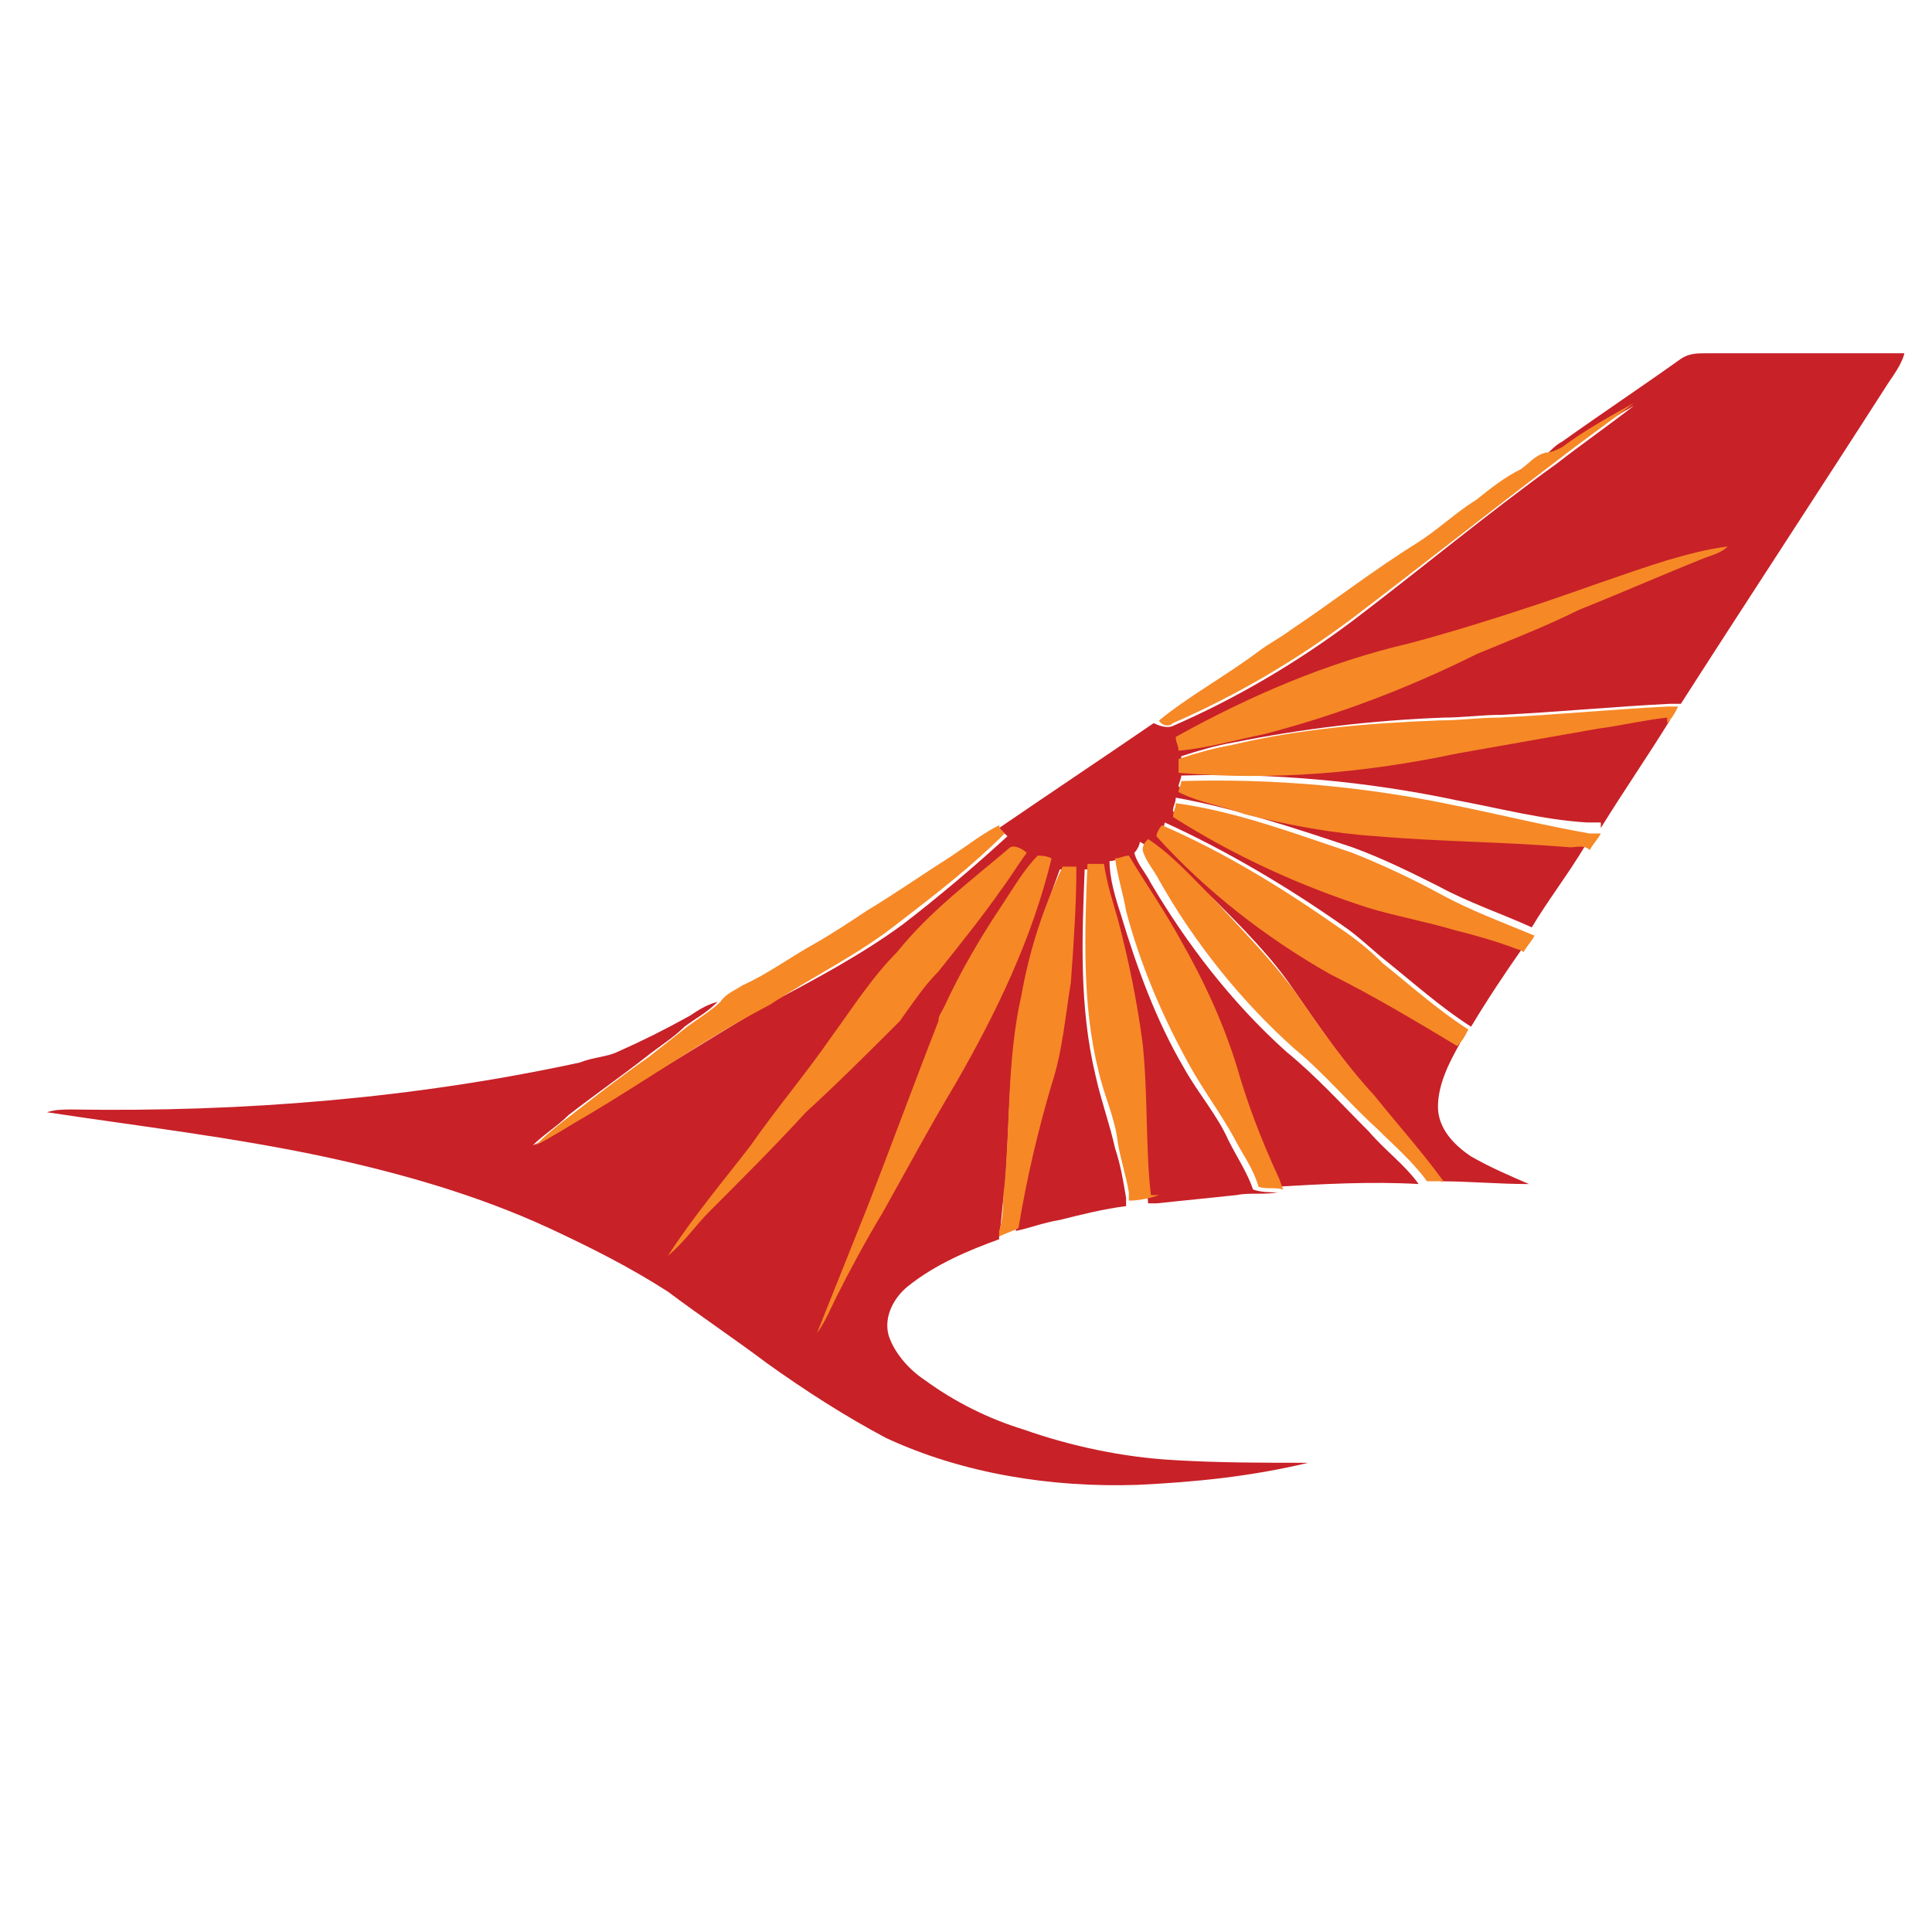 <?xml version="1.0" encoding="utf-8"?>
<!-- Generator: Adobe Illustrator 13.0.2, SVG Export Plug-In . SVG Version: 6.00 Build 14948)  -->
<!DOCTYPE svg PUBLIC "-//W3C//DTD SVG 1.1//EN" "http://www.w3.org/Graphics/SVG/1.1/DTD/svg11.dtd">
<svg version="1.1" id="Layer_1" xmlns:x="http://ns.adobe.com/Extensibility/1.0/" xmlns:i="http://ns.adobe.com/AdobeIllustrator/10.0/" xmlns:graph="http://ns.adobe.com/Graphs/1.0/"
	 xmlns="http://www.w3.org/2000/svg" xmlns:xlink="http://www.w3.org/1999/xlink" x="0px" y="0px" width="70px" height="70px"
	 viewBox="0 0 70 70" enable-background="new 0 0 70 70" xml:space="preserve">

<path fill="#C82128" d="M44,32.6c1,1,2.1,2.1,2.9,3.3c0.899,1.3,1.8,2.6,2.8,3.8c0.8,1.1,1.7,2.1,2.5,3.1c1,0,2.1,0.101,3.2,0.101
	C54.7,42.6,54,42.3,53.3,41.9c-0.6-0.4-1.2-1-1.2-1.801c0-0.8,0.4-1.6,0.801-2.3c-1.5-0.899-3-1.8-4.601-2.6
	c-2.399-1.3-4.5-3.1-6.3-5c0.1-0.1,0.2-0.3,0.2-0.4c2.2,1,4.399,2.3,6.399,3.7c0.601,0.4,1.101,0.9,1.601,1.3c1,0.8,2,1.7,3.1,2.4
	c0.601-1,1.2-1.9,1.9-2.9c0,0-0.101-0.1-0.2-0.1c-0.7-0.3-1.5-0.4-2.3-0.7c-1-0.3-2.101-0.5-3.101-0.8c-2.5-0.8-4.899-1.9-7.1-3.3
	c0-0.2,0.1-0.3,0.1-0.5c2.2,0.4,4.301,1.1,6.4,1.8c1.1,0.4,2.1,0.9,3.1,1.4c1.101,0.6,2.301,1,3.4,1.5c0.6-1,1.3-1.9,1.9-2.9
	c0-0.1,0-0.2,0-0.2c-0.2,0-0.301,0-0.5,0c-2.301-0.2-4.601-0.2-7-0.4C48.3,30,46.7,29.7,45.1,29.3c-0.8-0.2-1.6-0.4-2.399-0.8
	c0-0.1,0.1-0.3,0.1-0.4c3.3-0.1,6.7,0.2,10,0.9c1.601,0.3,3.101,0.7,4.7,0.8c0.2,0,0.3,0,0.5,0V30c0.8-1.3,1.7-2.6,2.5-3.9
	c0-0.1,0-0.1,0-0.2c-0.8,0.1-1.7,0.3-2.5,0.4c-1.7,0.3-3.4,0.6-5.1,0.9c-3.301,0.7-6.7,1-10.101,0.7c0-0.2,0-0.3,0-0.5
	c0.601-0.2,1.3-0.4,1.9-0.5c2.5-0.5,5-0.8,7.6-0.9c0.7,0,1.4-0.1,2.101-0.1c2-0.1,4.1-0.3,6.1-0.4c0.1,0,0.2,0,0.4,0
	c2.5-3.9,5-7.7,7.5-11.6c0.199-0.3,0.5-0.7,0.6-1.1c-2.4,0-4.8,0-7.2,0c-0.3,0-0.6,0-0.899,0.2c-1.4,1-2.9,2-4.301,3
	C56.4,16.1,56.2,16.3,56,16.5c0.2-0.1,0.4-0.1,0.6-0.2c0.9-0.5,1.7-1.1,2.601-1.6c-0.9,0.7-1.9,1.4-2.8,2.1
	c-2.5,1.8-4.9,3.8-7.4,5.7c-2,1.5-4.2,2.8-6.5,3.8c-0.2,0.1-0.5,0-0.7-0.1c-1.899,1.3-3.7,2.5-5.6,3.8c0.1,0.1,0.2,0.2,0.3,0.3
	c-1.2,1.1-2.5,2.2-3.8,3.2c-1.5,1.1-3.2,2-4.9,2.9c-2.2,1.3-4.4,2.699-6.6,4c-0.6,0.399-1.2,0.8-1.9,1.1c0.4-0.4,0.9-0.7,1.3-1.1
	c0.9-0.7,1.9-1.4,2.8-2.101c0.5-0.399,1-0.7,1.4-1.1c0.4-0.3,0.8-0.5,1.2-0.9c-0.4,0.101-0.7,0.3-1,0.5c-0.9,0.5-1.7,0.9-2.6,1.3
	c-0.4,0.2-0.9,0.2-1.4,0.4c-6,1.3-12.2,1.8-18.4,1.7c-0.3,0-0.6,0-0.9,0.1c3.3,0.5,6.7,0.9,10,1.601c2.8,0.6,5.6,1.399,8.2,2.6
	c1.5,0.7,2.9,1.4,4.3,2.3c1.2,0.9,2.4,1.7,3.6,2.601c1.4,1,2.8,1.899,4.3,2.699c2.8,1.301,6,1.801,9.1,1.7c2.1-0.1,4.1-0.3,6.2-0.8
	c-1.601,0-3.301,0-4.9-0.1c-1.8-0.101-3.7-0.5-5.4-1.101c-1.3-0.399-2.5-1-3.6-1.8c-0.6-0.4-1.1-1-1.3-1.6
	C32,47.7,32.4,47,32.9,46.6c1-0.8,2.2-1.3,3.3-1.699V44.8c0.1-0.6,0.1-1.1,0.2-1.7c0.199-2.3,0.1-4.5,0.6-6.8
	c0.3-1.6,0.8-3.2,1.4-4.8c0.199,0,0.399,0,0.5,0c0,1.4-0.101,2.8-0.2,4.2C38.6,37,38.4,38.2,38,39.4c-0.5,1.699-0.9,3.5-1.2,5.199
	c0.5-0.1,1-0.3,1.601-0.399c0.8-0.2,1.6-0.4,2.399-0.5c0-0.101,0-0.2,0-0.3C40.7,42.8,40.6,42.2,40.4,41.6
	C40.2,40.7,39.9,39.9,39.7,39c-0.601-2.5-0.5-5-0.4-7.5c0.2,0,0.4,0,0.601,0c0.199,0.7,0.399,1.3,0.5,2C40.8,35,41.1,36.5,41.3,38
	c0.2,1.9,0.101,3.7,0.3,5.6c0.101,0,0.2,0,0.301,0c1-0.1,1.899-0.199,2.899-0.3c0.5-0.1,1,0,1.5-0.1c-0.3,0-0.6,0-0.899-0.101
	c-0.2-0.6-0.601-1.199-0.9-1.8c-0.4-0.899-1.1-1.7-1.6-2.6c-1-1.7-1.7-3.6-2.301-5.6C40.4,32.5,40.2,31.8,40.2,31.2
	c0.2,0,0.3-0.1,0.5-0.1c0.7,1,1.3,2,1.899,3.1c0.801,1.5,1.4,3,2,4.5C45,40,45.5,41.3,46,42.6c0.1,0.101,0.1,0.301,0.2,0.4
	c1.7-0.1,3.5-0.2,5.2-0.1c-0.5-0.7-1.2-1.2-1.801-1.9c-1-1-1.899-2-3-2.9C44.6,36.3,43,34.2,41.7,32c-0.2-0.4-0.5-0.7-0.601-1.1
	c0.101-0.1,0.2-0.3,0.2-0.4C42.4,31.1,43.2,31.9,44,32.6z"/>
<path fill="#F68826" d="M42.5,26.2c2.3-1,4.5-2.3,6.5-3.8c2.5-1.9,4.9-3.8,7.4-5.7c0.899-0.7,1.899-1.4,2.8-2.1
	c-0.9,0.5-1.8,1-2.601,1.6C56.4,16.3,56.2,16.4,56,16.4c-0.4,0.1-0.6,0.4-0.9,0.6c-0.6,0.3-1.1,0.7-1.6,1.1
	c-0.8,0.5-1.4,1.1-2.2,1.6c-1.6,1-3,2.1-4.5,3.1c-0.399,0.3-0.8,0.5-1.2,0.8c-1.199,0.9-2.5,1.6-3.6,2.5
	C42,26.2,42.3,26.4,42.5,26.2z M60.4,20.3c-1.601,0.5-3.2,1.1-4.7,1.6s-3.101,1-4.601,1.4c-3,0.7-5.8,1.9-8.5,3.4
	c0,0.2,0.101,0.3,0.101,0.5c1.1-0.1,2.1-0.4,3.1-0.6c2.7-0.7,5.3-1.7,7.7-2.9c1.2-0.5,2.5-1,3.7-1.6c1.5-0.6,3.1-1.3,4.6-1.9
	c0.3-0.1,0.601-0.2,0.8-0.4C61.8,19.9,61.1,20.1,60.4,20.3z M54.3,26c-0.7,0-1.399,0.1-2.1,0.1C49.6,26.2,47.1,26.4,44.6,27
	c-0.6,0.1-1.3,0.3-1.899,0.5c0,0.2,0,0.3,0,0.5c3.399,0.3,6.8,0,10.1-0.7c1.7-0.3,3.4-0.6,5.101-0.9c0.8-0.1,1.6-0.3,2.5-0.4
	c0,0.1,0,0.1,0,0.2c0.199-0.2,0.3-0.4,0.399-0.6c-0.1,0-0.3,0-0.399,0C58.4,25.7,56.4,25.9,54.3,26z M52.8,29.2
	c-3.3-0.7-6.6-1-10-0.9c0,0.1-0.1,0.3-0.1,0.4c0.8,0.4,1.6,0.5,2.399,0.8c1.601,0.4,3.2,0.7,4.801,0.8c2.3,0.2,4.6,0.2,7,0.4
	c0.199,0,0.5-0.1,0.699,0.1c0.101-0.2,0.301-0.4,0.4-0.6c-0.1,0-0.3,0-0.4,0C55.9,29.9,54.3,29.5,52.8,29.2z M49,30.9
	c-2.1-0.7-4.2-1.5-6.4-1.8c0,0.2-0.1,0.3-0.1,0.5c2.2,1.4,4.6,2.5,7.1,3.3c1,0.3,2.101,0.5,3.101,0.8c0.8,0.2,1.5,0.4,2.3,0.7
	c0,0,0.1,0,0.2,0.1c0.1-0.2,0.3-0.4,0.399-0.6C54.4,33.4,53.3,33,52.2,32.4C51.1,31.8,50,31.3,49,30.9z M48.5,33.6
	c-2-1.4-4.1-2.7-6.4-3.7C42,30,41.9,30.2,41.9,30.3c1.8,2,4,3.7,6.3,5c1.6,0.8,3.1,1.7,4.6,2.601c0.2-0.2,0.3-0.4,0.4-0.601
	C52.1,36.6,51.1,35.7,50.1,34.9C49.6,34.4,49.1,34,48.5,33.6z M32.6,33.4c1.3-1,2.6-2,3.8-3.2c-0.101-0.1-0.2-0.2-0.2-0.3
	c-0.601,0.3-1.1,0.7-1.7,1.1c-1.1,0.7-2.1,1.4-3.1,2c-0.6,0.4-1.2,0.8-1.9,1.2c-0.9,0.5-1.7,1.1-2.6,1.5c-0.3,0.2-0.6,0.3-0.8,0.6
	c-0.3,0.3-0.8,0.601-1.2,0.9c-0.5,0.399-0.9,0.7-1.4,1.1c-1,0.7-1.9,1.4-2.8,2.101c-0.4,0.3-0.9,0.699-1.3,1.1
	c0.6-0.3,1.2-0.7,1.9-1.1c2.2-1.301,4.3-2.801,6.6-4C29.4,35.4,31.1,34.6,32.6,33.4z M46.9,35.9C46,34.7,45,33.7,44,32.6
	c-0.8-0.8-1.5-1.6-2.4-2.2c-0.1,0.1-0.199,0.2-0.199,0.4c0.1,0.4,0.399,0.7,0.6,1.1c1.3,2.3,3,4.4,4.9,6.1c1.1,0.9,2,2,3,2.9
	c0.6,0.6,1.3,1.199,1.8,1.899c0.2,0,0.399,0,0.6,0c-0.8-1.1-1.7-2.1-2.5-3.1C48.7,38.5,47.8,37.2,46.9,35.9z M34,35.2
	c0.8-1,1.6-2,2.3-3c0.3-0.4,0.601-0.9,0.9-1.3c-0.101-0.1-0.4-0.3-0.601-0.2C35.2,31.9,33.7,33,32.5,34.5c-0.9,0.9-1.6,2-2.4,3.1
	c-0.9,1.301-2,2.601-2.9,3.9c-1,1.3-2.1,2.6-3,4c0.6-0.5,1-1.1,1.5-1.6c1.2-1.2,2.4-2.4,3.5-3.601c1.2-1.1,2.3-2.2,3.4-3.3
	C33.1,36.3,33.5,35.7,34,35.2z M37.6,31c-0.5,0.5-0.899,1.2-1.3,1.8c-0.8,1.2-1.5,2.4-2.1,3.7C34.1,36.7,34,36.8,34,37
	c-0.9,2.3-1.7,4.5-2.6,6.8c-0.6,1.5-1.2,3-1.8,4.5c0.3-0.399,0.5-0.899,0.7-1.3c0.5-1,1.1-2.1,1.7-3.1
	c0.9-1.601,1.7-3.101,2.6-4.601c1.5-2.6,2.8-5.3,3.5-8.2C37.9,31,37.7,31,37.6,31z M44.8,38.6c-0.5-1.6-1.2-3.1-2-4.5
	C42.2,33,41.5,32,40.9,31c-0.2,0-0.301,0.1-0.5,0.1c0.1,0.7,0.3,1.3,0.399,1.9c0.5,1.9,1.3,3.8,2.3,5.6
	c0.5,0.9,1.101,1.7,1.601,2.601c0.3,0.6,0.7,1.1,0.899,1.8c0.301,0.1,0.601,0,0.9,0.1c-0.1-0.199-0.1-0.3-0.2-0.5
	C45.7,41.3,45.2,40,44.8,38.6z M37,36.1c-0.5,2.2-0.4,4.5-0.6,6.801c-0.101,0.6,0,1.1-0.2,1.699v0.2c0.2-0.1,0.5-0.2,0.7-0.3
	c0.3-1.8,0.699-3.5,1.199-5.2c0.4-1.2,0.5-2.5,0.7-3.7C38.9,34.2,39,32.8,39,31.4c-0.2,0-0.4,0-0.5,0C37.8,32.9,37.3,34.4,37,36.1z
	 M41.4,37.8c-0.2-1.5-0.5-3-0.9-4.5c-0.2-0.7-0.4-1.3-0.5-2c-0.2,0-0.4,0-0.6,0C39.3,33.8,39.2,36.4,39.8,38.8
	c0.2,0.9,0.601,1.7,0.7,2.601c0.1,0.6,0.3,1.199,0.4,1.8c0,0.1,0,0.2,0,0.3c0.399,0,0.8-0.1,1.1-0.2c-0.1,0-0.2,0-0.3,0
	C41.5,41.6,41.6,39.7,41.4,37.8z"/>
<rect fill="none" width="70" height="70"/>
</svg>

